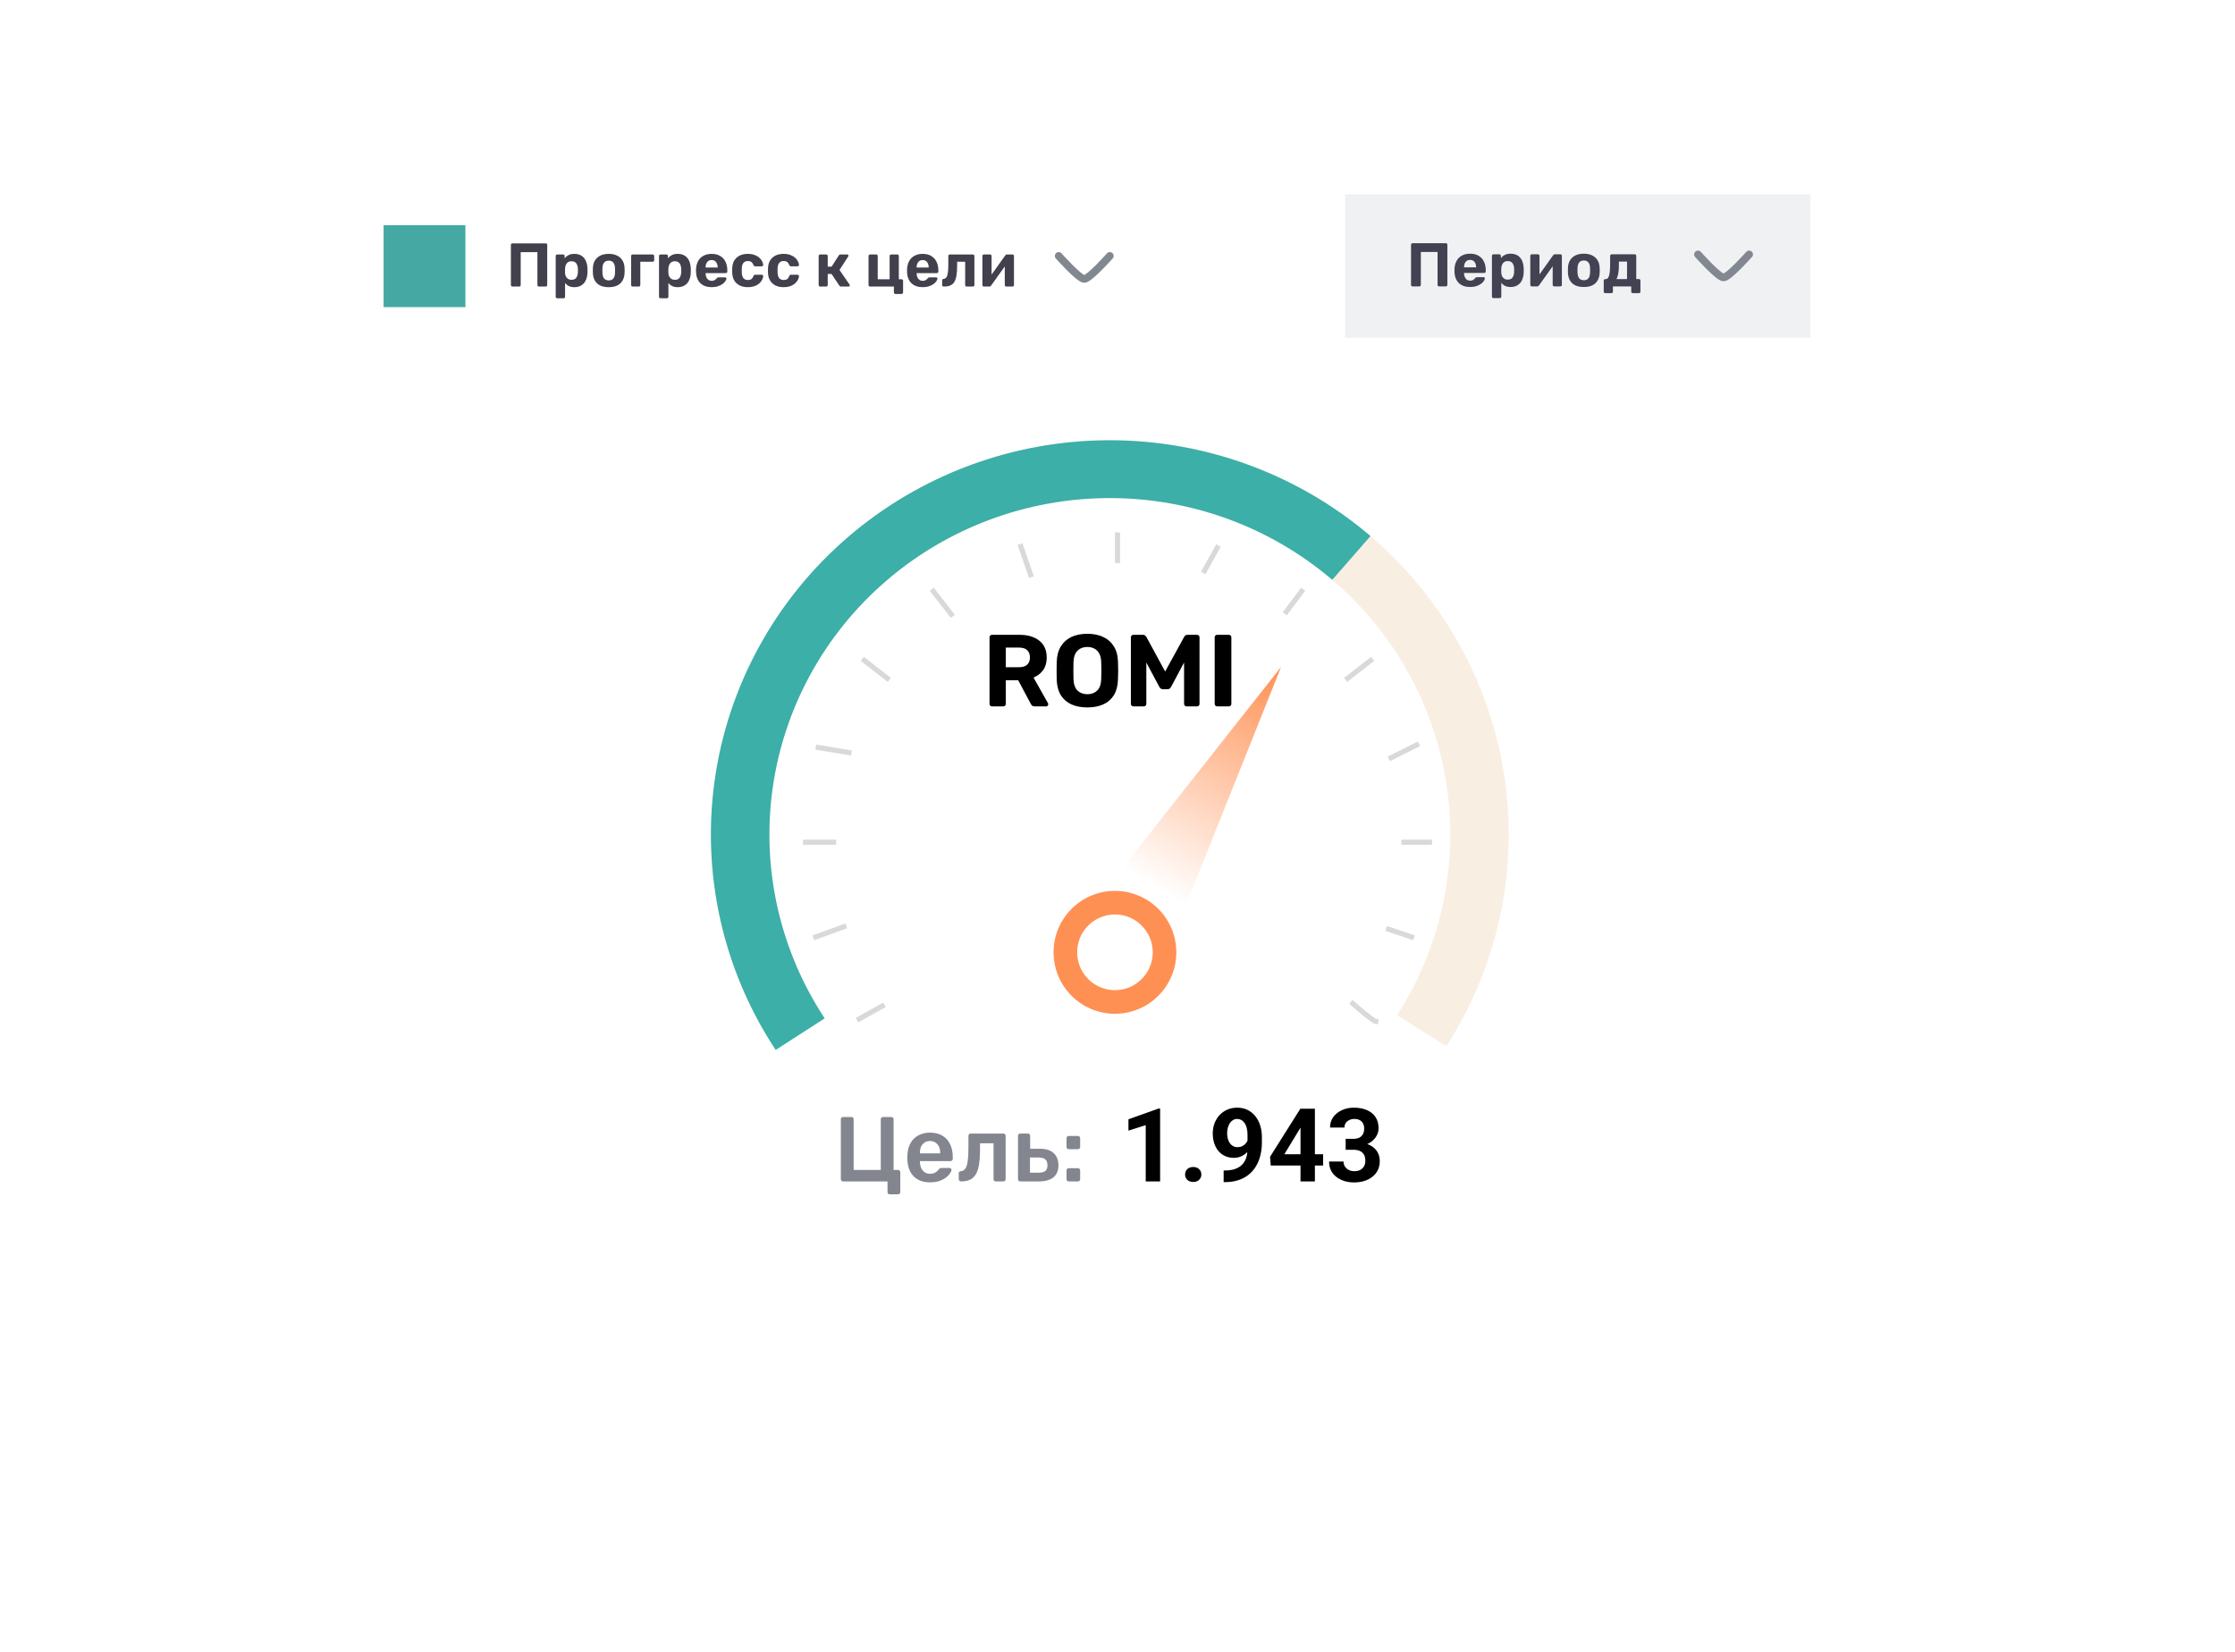 <svg width="437" height="323" viewBox="0 0 437 323" fill="none" xmlns="http://www.w3.org/2000/svg">
<g filter="url(#filter0_d_242_8249)">
<rect x="38" y="19" width="361" height="246.683" fill="white"/>
</g>
<path d="M282.805 204.579C290.319 192.908 294.518 179.454 294.961 165.627C295.404 151.8 292.076 138.11 285.324 125.993C278.573 113.875 268.648 103.776 256.589 96.755C244.53 89.733 230.782 86.048 216.787 86.086C202.791 86.124 189.064 89.883 177.044 96.97C165.025 104.056 155.155 114.208 148.471 126.362C141.787 138.516 138.534 152.224 139.054 166.048C139.574 179.873 143.847 193.304 151.425 204.934L161.04 198.813C154.572 188.888 150.925 177.426 150.482 165.629C150.038 153.831 152.814 142.133 158.518 131.761C164.223 121.389 172.645 112.725 182.902 106.678C193.16 100.63 204.875 97.422 216.818 97.39C228.762 97.358 240.494 100.502 250.785 106.494C261.075 112.486 269.546 121.104 275.307 131.446C281.069 141.787 283.909 153.469 283.531 165.269C283.152 177.069 279.569 188.55 273.157 198.51L282.805 204.579Z" fill="#F8EFE2"/>
<rect x="75" y="44.032" width="16" height="16.02" fill="#45A8A3"/>
<path d="M100.194 56.033C100.106 56.033 100.033 56.005 99.977 55.949C99.921 55.892 99.893 55.82 99.893 55.732V47.892C99.893 47.803 99.921 47.731 99.977 47.675C100.033 47.618 100.106 47.59 100.194 47.59H106.695C106.784 47.59 106.856 47.618 106.912 47.675C106.969 47.731 106.997 47.803 106.997 47.892V55.732C106.997 55.82 106.969 55.892 106.912 55.949C106.856 56.005 106.784 56.033 106.695 56.033H105.381C105.292 56.033 105.22 56.005 105.163 55.949C105.107 55.892 105.079 55.82 105.079 55.732V49.303H101.81V55.732C101.81 55.82 101.782 55.892 101.726 55.949C101.67 56.005 101.597 56.033 101.509 56.033H100.194ZM108.954 58.325C108.866 58.325 108.794 58.297 108.737 58.24C108.681 58.184 108.653 58.112 108.653 58.023V50.063C108.653 49.974 108.681 49.902 108.737 49.846C108.794 49.789 108.866 49.761 108.954 49.761H110.1C110.189 49.761 110.261 49.789 110.317 49.846C110.374 49.902 110.402 49.974 110.402 50.063V50.521C110.595 50.264 110.844 50.055 111.15 49.894C111.455 49.725 111.837 49.641 112.295 49.641C112.714 49.641 113.075 49.709 113.381 49.846C113.695 49.974 113.956 50.163 114.165 50.413C114.382 50.654 114.547 50.947 114.66 51.293C114.78 51.639 114.849 52.029 114.865 52.463C114.873 52.616 114.877 52.761 114.877 52.897C114.877 53.034 114.873 53.183 114.865 53.343C114.857 53.754 114.792 54.132 114.672 54.477C114.559 54.823 114.394 55.12 114.177 55.37C113.96 55.619 113.695 55.812 113.381 55.949C113.075 56.086 112.714 56.154 112.295 56.154C111.885 56.154 111.528 56.081 111.222 55.937C110.924 55.784 110.679 55.579 110.486 55.322V58.023C110.486 58.112 110.458 58.184 110.402 58.24C110.346 58.297 110.277 58.325 110.197 58.325H108.954ZM111.753 54.706C112.058 54.706 112.3 54.642 112.476 54.513C112.653 54.377 112.778 54.2 112.85 53.983C112.931 53.766 112.979 53.528 112.995 53.271C113.011 53.022 113.011 52.773 112.995 52.523C112.979 52.266 112.931 52.029 112.85 51.812C112.778 51.595 112.653 51.422 112.476 51.293C112.3 51.156 112.058 51.088 111.753 51.088C111.455 51.088 111.214 51.156 111.029 51.293C110.844 51.43 110.711 51.603 110.631 51.812C110.551 52.021 110.502 52.246 110.486 52.487C110.478 52.632 110.474 52.781 110.474 52.933C110.474 53.086 110.478 53.239 110.486 53.392C110.494 53.617 110.543 53.83 110.631 54.031C110.727 54.224 110.864 54.385 111.041 54.513C111.226 54.642 111.463 54.706 111.753 54.706ZM119.027 56.154C118.359 56.154 117.8 56.045 117.35 55.828C116.9 55.603 116.554 55.285 116.313 54.875C116.08 54.465 115.951 53.987 115.927 53.44C115.919 53.279 115.915 53.098 115.915 52.897C115.915 52.688 115.919 52.507 115.927 52.354C115.951 51.8 116.088 51.321 116.337 50.919C116.586 50.509 116.936 50.195 117.386 49.978C117.837 49.753 118.383 49.641 119.027 49.641C119.662 49.641 120.205 49.753 120.655 49.978C121.105 50.195 121.455 50.509 121.704 50.919C121.954 51.321 122.09 51.8 122.114 52.354C122.131 52.507 122.139 52.688 122.139 52.897C122.139 53.098 122.131 53.279 122.114 53.44C122.09 53.987 121.958 54.465 121.716 54.875C121.483 55.285 121.141 55.603 120.691 55.828C120.241 56.045 119.686 56.154 119.027 56.154ZM119.027 54.827C119.421 54.827 119.718 54.706 119.919 54.465C120.12 54.216 120.229 53.854 120.245 53.38C120.253 53.259 120.257 53.098 120.257 52.897C120.257 52.696 120.253 52.535 120.245 52.415C120.229 51.948 120.12 51.59 119.919 51.341C119.718 51.092 119.421 50.967 119.027 50.967C118.633 50.967 118.331 51.092 118.122 51.341C117.921 51.59 117.812 51.948 117.796 52.415C117.788 52.535 117.784 52.696 117.784 52.897C117.784 53.098 117.788 53.259 117.796 53.38C117.812 53.854 117.921 54.216 118.122 54.465C118.331 54.706 118.633 54.827 119.027 54.827ZM123.689 56.033C123.609 56.033 123.541 56.005 123.484 55.949C123.428 55.892 123.4 55.82 123.4 55.732V50.063C123.4 49.974 123.428 49.902 123.484 49.846C123.541 49.789 123.609 49.761 123.689 49.761H127.609C127.698 49.761 127.77 49.789 127.827 49.846C127.883 49.902 127.911 49.974 127.911 50.063V50.883C127.911 50.971 127.883 51.044 127.827 51.1C127.77 51.156 127.698 51.184 127.609 51.184H125.197V55.732C125.197 55.82 125.169 55.892 125.113 55.949C125.056 56.005 124.984 56.033 124.896 56.033H123.689ZM129.155 58.325C129.067 58.325 128.994 58.297 128.938 58.24C128.882 58.184 128.854 58.112 128.854 58.023V50.063C128.854 49.974 128.882 49.902 128.938 49.846C128.994 49.789 129.067 49.761 129.155 49.761H130.301C130.389 49.761 130.462 49.789 130.518 49.846C130.574 49.902 130.603 49.974 130.603 50.063V50.521C130.796 50.264 131.045 50.055 131.35 49.894C131.656 49.725 132.038 49.641 132.496 49.641C132.914 49.641 133.276 49.709 133.582 49.846C133.895 49.974 134.157 50.163 134.366 50.413C134.583 50.654 134.748 50.947 134.86 51.293C134.981 51.639 135.049 52.029 135.065 52.463C135.073 52.616 135.077 52.761 135.077 52.897C135.077 53.034 135.073 53.183 135.065 53.343C135.057 53.754 134.993 54.132 134.872 54.477C134.76 54.823 134.595 55.12 134.378 55.37C134.161 55.619 133.895 55.812 133.582 55.949C133.276 56.086 132.914 56.154 132.496 56.154C132.086 56.154 131.728 56.081 131.423 55.937C131.125 55.784 130.88 55.579 130.687 55.322V58.023C130.687 58.112 130.659 58.184 130.603 58.24C130.546 58.297 130.478 58.325 130.398 58.325H129.155ZM131.953 54.706C132.259 54.706 132.5 54.642 132.677 54.513C132.854 54.377 132.979 54.2 133.051 53.983C133.131 53.766 133.18 53.528 133.196 53.271C133.212 53.022 133.212 52.773 133.196 52.523C133.18 52.266 133.131 52.029 133.051 51.812C132.979 51.595 132.854 51.422 132.677 51.293C132.5 51.156 132.259 51.088 131.953 51.088C131.656 51.088 131.415 51.156 131.23 51.293C131.045 51.43 130.912 51.603 130.832 51.812C130.751 52.021 130.703 52.246 130.687 52.487C130.679 52.632 130.675 52.781 130.675 52.933C130.675 53.086 130.679 53.239 130.687 53.392C130.695 53.617 130.743 53.83 130.832 54.031C130.928 54.224 131.065 54.385 131.242 54.513C131.427 54.642 131.664 54.706 131.953 54.706ZM139.155 56.154C138.23 56.154 137.495 55.897 136.948 55.382C136.409 54.867 136.124 54.119 136.091 53.138C136.091 53.074 136.091 52.99 136.091 52.885C136.091 52.773 136.091 52.684 136.091 52.62C136.124 52.001 136.264 51.47 136.514 51.028C136.763 50.577 137.113 50.236 137.563 50.002C138.013 49.761 138.54 49.641 139.143 49.641C139.818 49.641 140.381 49.781 140.832 50.063C141.29 50.336 141.632 50.714 141.857 51.197C142.09 51.671 142.207 52.218 142.207 52.837V53.114C142.207 53.195 142.174 53.263 142.11 53.319C142.054 53.376 141.985 53.404 141.905 53.404H137.961C137.961 53.412 137.961 53.428 137.961 53.452C137.961 53.468 137.961 53.484 137.961 53.5C137.969 53.758 138.017 53.995 138.106 54.212C138.202 54.421 138.335 54.59 138.504 54.718C138.681 54.847 138.89 54.911 139.131 54.911C139.332 54.911 139.497 54.883 139.625 54.827C139.754 54.771 139.859 54.702 139.939 54.622C140.027 54.542 140.092 54.473 140.132 54.417C140.204 54.337 140.261 54.288 140.301 54.272C140.349 54.248 140.421 54.236 140.518 54.236H141.772C141.853 54.236 141.917 54.26 141.965 54.308C142.022 54.349 142.046 54.409 142.038 54.489C142.03 54.618 141.961 54.779 141.833 54.972C141.712 55.157 141.531 55.342 141.29 55.527C141.049 55.703 140.747 55.852 140.385 55.973C140.032 56.093 139.621 56.154 139.155 56.154ZM137.961 52.306H140.325V52.282C140.325 51.993 140.277 51.743 140.18 51.534C140.092 51.317 139.959 51.148 139.782 51.028C139.605 50.907 139.392 50.847 139.143 50.847C138.894 50.847 138.681 50.907 138.504 51.028C138.327 51.148 138.19 51.317 138.094 51.534C138.005 51.743 137.961 51.993 137.961 52.282V52.306ZM146.198 56.154C145.612 56.154 145.093 56.045 144.643 55.828C144.2 55.611 143.851 55.297 143.593 54.887C143.336 54.469 143.195 53.971 143.171 53.392C143.163 53.263 143.159 53.102 143.159 52.909C143.159 52.708 143.163 52.543 143.171 52.415C143.195 51.828 143.332 51.329 143.581 50.919C143.838 50.501 144.192 50.183 144.643 49.966C145.093 49.749 145.612 49.641 146.198 49.641C146.737 49.641 147.196 49.717 147.574 49.87C147.951 50.014 148.261 50.199 148.502 50.425C148.743 50.65 148.92 50.887 149.033 51.136C149.154 51.377 149.218 51.59 149.226 51.776C149.234 51.856 149.206 51.928 149.142 51.993C149.085 52.049 149.017 52.077 148.936 52.077H147.646C147.565 52.077 147.501 52.057 147.453 52.017C147.413 51.968 147.372 51.904 147.332 51.824C147.22 51.542 147.075 51.341 146.898 51.221C146.721 51.1 146.5 51.04 146.235 51.04C145.873 51.04 145.587 51.156 145.378 51.389C145.169 51.623 145.057 51.984 145.041 52.475C145.033 52.789 145.033 53.074 145.041 53.331C145.065 53.83 145.177 54.192 145.378 54.417C145.587 54.642 145.873 54.755 146.235 54.755C146.516 54.755 146.741 54.694 146.91 54.574C147.079 54.453 147.22 54.252 147.332 53.971C147.364 53.89 147.405 53.83 147.453 53.79C147.501 53.742 147.565 53.717 147.646 53.717H148.936C149.017 53.717 149.085 53.75 149.142 53.814C149.206 53.87 149.234 53.938 149.226 54.019C149.218 54.156 149.178 54.316 149.105 54.501C149.041 54.686 148.932 54.875 148.78 55.068C148.635 55.261 148.446 55.442 148.213 55.611C147.98 55.772 147.694 55.904 147.356 56.009C147.027 56.106 146.641 56.154 146.198 56.154ZM153.195 56.154C152.608 56.154 152.089 56.045 151.639 55.828C151.197 55.611 150.847 55.297 150.59 54.887C150.333 54.469 150.192 53.971 150.168 53.392C150.16 53.263 150.156 53.102 150.156 52.909C150.156 52.708 150.16 52.543 150.168 52.415C150.192 51.828 150.329 51.329 150.578 50.919C150.835 50.501 151.189 50.183 151.639 49.966C152.089 49.749 152.608 49.641 153.195 49.641C153.734 49.641 154.192 49.717 154.57 49.87C154.948 50.014 155.258 50.199 155.499 50.425C155.74 50.65 155.917 50.887 156.03 51.136C156.15 51.377 156.215 51.59 156.223 51.776C156.231 51.856 156.202 51.928 156.138 51.993C156.082 52.049 156.014 52.077 155.933 52.077H154.643C154.562 52.077 154.498 52.057 154.45 52.017C154.409 51.968 154.369 51.904 154.329 51.824C154.216 51.542 154.072 51.341 153.895 51.221C153.718 51.1 153.497 51.04 153.231 51.04C152.869 51.04 152.584 51.156 152.375 51.389C152.166 51.623 152.053 51.984 152.037 52.475C152.029 52.789 152.029 53.074 152.037 53.331C152.061 53.83 152.174 54.192 152.375 54.417C152.584 54.642 152.869 54.755 153.231 54.755C153.513 54.755 153.738 54.694 153.907 54.574C154.076 54.453 154.216 54.252 154.329 53.971C154.361 53.89 154.401 53.83 154.45 53.79C154.498 53.742 154.562 53.717 154.643 53.717H155.933C156.014 53.717 156.082 53.75 156.138 53.814C156.202 53.87 156.231 53.938 156.223 54.019C156.215 54.156 156.174 54.316 156.102 54.501C156.038 54.686 155.929 54.875 155.776 55.068C155.632 55.261 155.443 55.442 155.209 55.611C154.976 55.772 154.691 55.904 154.353 56.009C154.023 56.106 153.637 56.154 153.195 56.154ZM160.357 56.033C160.277 56.033 160.208 56.005 160.152 55.949C160.096 55.892 160.068 55.82 160.068 55.732V50.063C160.068 49.974 160.096 49.902 160.152 49.846C160.208 49.789 160.277 49.761 160.357 49.761H161.539C161.628 49.761 161.7 49.789 161.756 49.846C161.812 49.902 161.841 49.974 161.841 50.063V52.137H162.6L164 49.954C164.024 49.906 164.06 49.862 164.108 49.822C164.164 49.781 164.237 49.761 164.325 49.761H165.64C165.712 49.761 165.773 49.785 165.821 49.834C165.877 49.874 165.905 49.926 165.905 49.99C165.905 50.014 165.897 50.043 165.881 50.075C165.873 50.107 165.861 50.135 165.845 50.159L164.144 52.789L166.11 55.647C166.143 55.696 166.159 55.748 166.159 55.804C166.159 55.868 166.135 55.925 166.086 55.973C166.038 56.013 165.978 56.033 165.905 56.033H164.446C164.365 56.033 164.297 56.017 164.241 55.985C164.193 55.945 164.148 55.897 164.108 55.84L162.588 53.573H161.841V55.732C161.841 55.82 161.812 55.892 161.756 55.949C161.7 56.005 161.628 56.033 161.539 56.033H160.357ZM175.067 57.481C174.987 57.481 174.918 57.452 174.862 57.396C174.806 57.34 174.778 57.267 174.778 57.179V56.033H170.11C170.03 56.033 169.961 56.005 169.905 55.949C169.849 55.892 169.82 55.82 169.82 55.732V50.063C169.82 49.974 169.849 49.902 169.905 49.846C169.961 49.789 170.03 49.761 170.11 49.761H171.316C171.405 49.761 171.477 49.789 171.533 49.846C171.589 49.902 171.618 49.974 171.618 50.063V54.61H173.946V50.063C173.946 49.974 173.974 49.902 174.03 49.846C174.086 49.789 174.159 49.761 174.247 49.761H175.453C175.534 49.761 175.602 49.789 175.658 49.846C175.715 49.902 175.743 49.974 175.743 50.063V54.61H176.273C176.362 54.61 176.434 54.638 176.49 54.694C176.547 54.751 176.575 54.823 176.575 54.911V57.179C176.575 57.267 176.547 57.34 176.49 57.396C176.434 57.452 176.362 57.481 176.273 57.481H175.067ZM180.416 56.154C179.492 56.154 178.756 55.897 178.209 55.382C177.67 54.867 177.385 54.119 177.353 53.138C177.353 53.074 177.353 52.99 177.353 52.885C177.353 52.773 177.353 52.684 177.353 52.62C177.385 52.001 177.526 51.47 177.775 51.028C178.024 50.577 178.374 50.236 178.824 50.002C179.275 49.761 179.801 49.641 180.404 49.641C181.08 49.641 181.643 49.781 182.093 50.063C182.551 50.336 182.893 50.714 183.118 51.197C183.351 51.671 183.468 52.218 183.468 52.837V53.114C183.468 53.195 183.436 53.263 183.371 53.319C183.315 53.376 183.247 53.404 183.166 53.404H179.222C179.222 53.412 179.222 53.428 179.222 53.452C179.222 53.468 179.222 53.484 179.222 53.5C179.23 53.758 179.279 53.995 179.367 54.212C179.463 54.421 179.596 54.59 179.765 54.718C179.942 54.847 180.151 54.911 180.392 54.911C180.593 54.911 180.758 54.883 180.887 54.827C181.015 54.771 181.12 54.702 181.2 54.622C181.289 54.542 181.353 54.473 181.393 54.417C181.466 54.337 181.522 54.288 181.562 54.272C181.61 54.248 181.683 54.236 181.779 54.236H183.034C183.114 54.236 183.178 54.26 183.227 54.308C183.283 54.349 183.307 54.409 183.299 54.489C183.291 54.618 183.223 54.779 183.094 54.972C182.973 55.157 182.792 55.342 182.551 55.527C182.31 55.703 182.008 55.852 181.647 55.973C181.293 56.093 180.883 56.154 180.416 56.154ZM179.222 52.306H181.586V52.282C181.586 51.993 181.538 51.743 181.442 51.534C181.353 51.317 181.22 51.148 181.044 51.028C180.867 50.907 180.654 50.847 180.404 50.847C180.155 50.847 179.942 50.907 179.765 51.028C179.588 51.148 179.451 51.317 179.355 51.534C179.266 51.743 179.222 51.993 179.222 52.282V52.306ZM184.517 56.033C184.436 56.033 184.364 56.005 184.3 55.949C184.243 55.884 184.215 55.812 184.215 55.732V54.827C184.215 54.65 184.312 54.554 184.505 54.538C184.738 54.513 184.919 54.405 185.047 54.212C185.184 54.011 185.281 53.705 185.337 53.295C185.393 52.885 185.421 52.358 185.421 51.715V50.063C185.421 49.974 185.45 49.902 185.506 49.846C185.562 49.789 185.634 49.761 185.723 49.761H190.222C190.31 49.761 190.383 49.789 190.439 49.846C190.495 49.902 190.523 49.974 190.523 50.063V55.732C190.523 55.82 190.495 55.892 190.439 55.949C190.383 56.005 190.31 56.033 190.222 56.033H189.016C188.935 56.033 188.863 56.005 188.799 55.949C188.742 55.892 188.714 55.82 188.714 55.732V51.184H187.146V51.92C187.146 52.684 187.102 53.331 187.014 53.862C186.933 54.393 186.792 54.819 186.591 55.141C186.39 55.454 186.121 55.683 185.783 55.828C185.446 55.965 185.023 56.033 184.517 56.033ZM192.36 56.033C192.288 56.033 192.223 56.005 192.167 55.949C192.111 55.892 192.082 55.824 192.082 55.744V50.063C192.082 49.974 192.111 49.902 192.167 49.846C192.223 49.789 192.292 49.761 192.372 49.761H193.578C193.667 49.761 193.739 49.789 193.795 49.846C193.852 49.902 193.88 49.974 193.88 50.063V54.646L193.397 54.369L196.545 49.954C196.585 49.898 196.63 49.854 196.678 49.822C196.734 49.781 196.803 49.761 196.883 49.761H197.969C198.049 49.761 198.117 49.789 198.174 49.846C198.23 49.902 198.258 49.966 198.258 50.039V55.732C198.258 55.82 198.23 55.892 198.174 55.949C198.117 56.005 198.045 56.033 197.956 56.033H196.75C196.67 56.033 196.602 56.005 196.545 55.949C196.489 55.892 196.461 55.82 196.461 55.732V51.329L196.955 51.414L193.783 55.84C193.751 55.897 193.707 55.945 193.65 55.985C193.594 56.017 193.53 56.033 193.457 56.033H192.36Z" fill="#42404C"/>
<rect width="91" height="28.036" transform="translate(263 38)" fill="#EFF1F3"/>
<path d="M276.194 56C276.106 56 276.033 55.972 275.977 55.916C275.921 55.859 275.893 55.787 275.893 55.699V47.858C275.893 47.77 275.921 47.698 275.977 47.641C276.033 47.585 276.106 47.557 276.194 47.557H282.695C282.784 47.557 282.856 47.585 282.912 47.641C282.969 47.698 282.997 47.77 282.997 47.858V55.699C282.997 55.787 282.969 55.859 282.912 55.916C282.856 55.972 282.784 56 282.695 56H281.381C281.292 56 281.22 55.972 281.163 55.916C281.107 55.859 281.079 55.787 281.079 55.699V49.27H277.81V55.699C277.81 55.787 277.782 55.859 277.726 55.916C277.67 55.972 277.597 56 277.509 56H276.194ZM287.451 56.121C286.526 56.121 285.791 55.863 285.244 55.349C284.705 54.834 284.42 54.086 284.388 53.105C284.388 53.041 284.388 52.956 284.388 52.852C284.388 52.739 284.388 52.651 284.388 52.587C284.42 51.967 284.56 51.437 284.81 50.995C285.059 50.544 285.409 50.202 285.859 49.969C286.309 49.728 286.836 49.607 287.439 49.607C288.115 49.607 288.677 49.748 289.128 50.029C289.586 50.303 289.928 50.681 290.153 51.163C290.386 51.638 290.503 52.184 290.503 52.804V53.081C290.503 53.161 290.471 53.23 290.406 53.286C290.35 53.342 290.282 53.371 290.201 53.371H286.257C286.257 53.379 286.257 53.395 286.257 53.419C286.257 53.435 286.257 53.451 286.257 53.467C286.265 53.724 286.313 53.962 286.402 54.179C286.498 54.388 286.631 54.557 286.8 54.685C286.977 54.814 287.186 54.878 287.427 54.878C287.628 54.878 287.793 54.85 287.922 54.794C288.05 54.738 288.155 54.669 288.235 54.589C288.324 54.508 288.388 54.44 288.428 54.384C288.501 54.303 288.557 54.255 288.597 54.239C288.645 54.215 288.718 54.203 288.814 54.203H290.069C290.149 54.203 290.213 54.227 290.262 54.275C290.318 54.315 290.342 54.376 290.334 54.456C290.326 54.585 290.258 54.746 290.129 54.939C290.008 55.123 289.827 55.309 289.586 55.493C289.345 55.67 289.043 55.819 288.681 55.94C288.328 56.06 287.918 56.121 287.451 56.121ZM286.257 52.273H288.621V52.249C288.621 51.959 288.573 51.71 288.476 51.501C288.388 51.284 288.255 51.115 288.078 50.995C287.901 50.874 287.688 50.813 287.439 50.813C287.19 50.813 286.977 50.874 286.8 50.995C286.623 51.115 286.486 51.284 286.39 51.501C286.301 51.71 286.257 51.959 286.257 52.249V52.273ZM292.01 58.292C291.922 58.292 291.849 58.264 291.793 58.207C291.737 58.151 291.708 58.079 291.708 57.99V50.029C291.708 49.941 291.737 49.869 291.793 49.812C291.849 49.756 291.922 49.728 292.01 49.728H293.156C293.244 49.728 293.317 49.756 293.373 49.812C293.429 49.869 293.457 49.941 293.457 50.029V50.488C293.65 50.231 293.9 50.022 294.205 49.861C294.511 49.692 294.893 49.607 295.351 49.607C295.769 49.607 296.131 49.676 296.437 49.812C296.75 49.941 297.011 50.13 297.221 50.379C297.438 50.621 297.603 50.914 297.715 51.26C297.836 51.606 297.904 51.996 297.92 52.43C297.928 52.583 297.932 52.727 297.932 52.864C297.932 53.001 297.928 53.15 297.92 53.31C297.912 53.72 297.848 54.098 297.727 54.444C297.615 54.79 297.45 55.087 297.233 55.337C297.016 55.586 296.75 55.779 296.437 55.916C296.131 56.052 295.769 56.121 295.351 56.121C294.941 56.121 294.583 56.048 294.278 55.904C293.98 55.751 293.735 55.546 293.542 55.288V57.99C293.542 58.079 293.514 58.151 293.457 58.207C293.401 58.264 293.333 58.292 293.252 58.292H292.01ZM294.808 54.673C295.114 54.673 295.355 54.609 295.532 54.48C295.709 54.343 295.833 54.167 295.906 53.95C295.986 53.732 296.035 53.495 296.051 53.238C296.067 52.989 296.067 52.739 296.051 52.49C296.035 52.233 295.986 51.996 295.906 51.779C295.833 51.561 295.709 51.389 295.532 51.26C295.355 51.123 295.114 51.055 294.808 51.055C294.511 51.055 294.27 51.123 294.085 51.26C293.9 51.397 293.767 51.569 293.687 51.779C293.606 51.987 293.558 52.213 293.542 52.454C293.534 52.599 293.53 52.747 293.53 52.9C293.53 53.053 293.534 53.206 293.542 53.358C293.55 53.584 293.598 53.797 293.687 53.998C293.783 54.191 293.92 54.352 294.097 54.48C294.282 54.609 294.519 54.673 294.808 54.673ZM299.489 56C299.417 56 299.352 55.972 299.296 55.916C299.24 55.859 299.212 55.791 299.212 55.711V50.029C299.212 49.941 299.24 49.869 299.296 49.812C299.352 49.756 299.421 49.728 299.501 49.728H300.707C300.796 49.728 300.868 49.756 300.924 49.812C300.981 49.869 301.009 49.941 301.009 50.029V54.613L300.526 54.336L303.674 49.921C303.715 49.865 303.759 49.821 303.807 49.788C303.863 49.748 303.932 49.728 304.012 49.728H305.098C305.178 49.728 305.246 49.756 305.303 49.812C305.359 49.869 305.387 49.933 305.387 50.005V55.699C305.387 55.787 305.359 55.859 305.303 55.916C305.246 55.972 305.174 56 305.086 56H303.879C303.799 56 303.731 55.972 303.674 55.916C303.618 55.859 303.59 55.787 303.59 55.699V51.296L304.084 51.38L300.912 55.807C300.88 55.863 300.836 55.911 300.78 55.952C300.723 55.984 300.659 56 300.587 56H299.489ZM309.68 56.121C309.012 56.121 308.453 56.012 308.003 55.795C307.553 55.57 307.207 55.252 306.966 54.842C306.733 54.432 306.604 53.954 306.58 53.407C306.572 53.246 306.568 53.065 306.568 52.864C306.568 52.655 306.572 52.474 306.58 52.321C306.604 51.766 306.741 51.288 306.99 50.886C307.239 50.476 307.589 50.162 308.039 49.945C308.489 49.72 309.036 49.607 309.68 49.607C310.315 49.607 310.858 49.72 311.308 49.945C311.758 50.162 312.108 50.476 312.357 50.886C312.606 51.288 312.743 51.766 312.767 52.321C312.783 52.474 312.791 52.655 312.791 52.864C312.791 53.065 312.783 53.246 312.767 53.407C312.743 53.954 312.611 54.432 312.369 54.842C312.136 55.252 311.794 55.57 311.344 55.795C310.894 56.012 310.339 56.121 309.68 56.121ZM309.68 54.794C310.074 54.794 310.371 54.673 310.572 54.432C310.773 54.183 310.882 53.821 310.898 53.346C310.906 53.226 310.91 53.065 310.91 52.864C310.91 52.663 310.906 52.502 310.898 52.382C310.882 51.915 310.773 51.557 310.572 51.308C310.371 51.059 310.074 50.934 309.68 50.934C309.286 50.934 308.984 51.059 308.775 51.308C308.574 51.557 308.465 51.915 308.449 52.382C308.441 52.502 308.437 52.663 308.437 52.864C308.437 53.065 308.441 53.226 308.449 53.346C308.465 53.821 308.574 54.183 308.775 54.432C308.984 54.673 309.286 54.794 309.68 54.794ZM313.86 57.327C313.78 57.327 313.711 57.299 313.655 57.242C313.599 57.186 313.57 57.114 313.57 57.025V54.878C313.57 54.79 313.599 54.718 313.655 54.661C313.711 54.605 313.78 54.577 313.86 54.577H313.968C314.178 54.577 314.342 54.468 314.463 54.251C314.592 54.034 314.684 53.712 314.74 53.286C314.797 52.86 314.825 52.325 314.825 51.682V50.029C314.825 49.941 314.853 49.869 314.909 49.812C314.966 49.756 315.034 49.728 315.114 49.728H319.625C319.714 49.728 319.786 49.756 319.842 49.812C319.899 49.869 319.927 49.941 319.927 50.029V54.565H320.458C320.538 54.565 320.606 54.593 320.663 54.649C320.719 54.705 320.747 54.778 320.747 54.866V57.025C320.747 57.114 320.719 57.186 320.663 57.242C320.606 57.299 320.538 57.327 320.458 57.327H319.251C319.163 57.327 319.091 57.299 319.034 57.242C318.978 57.186 318.95 57.114 318.95 57.025V56H315.368V57.025C315.368 57.114 315.339 57.186 315.283 57.242C315.227 57.299 315.155 57.327 315.066 57.327H313.86ZM316.043 54.577L318.13 54.565V51.151H316.538V51.887C316.538 52.546 316.493 53.097 316.405 53.539C316.324 53.982 316.204 54.328 316.043 54.577Z" fill="#424252"/>
<path d="M332 49.75C332 49.75 336 54.25 337 54.25C338 54.25 342 49.75 342 49.75" stroke="#82888F" stroke-width="1.5" stroke-linecap="round"/>
<path d="M207 50.04C207 50.04 211 54.546 212 54.546C213 54.546 217 50.04 217 50.04" stroke="#82888F" stroke-width="1.5" stroke-linecap="round"/>
<path d="M267.965 104.82C253.737 92.681 235.552 86.028 216.756 86.086C197.96 86.144 179.818 92.909 165.666 105.137C151.515 117.364 142.306 134.231 139.734 152.635C137.162 171.039 141.4 189.742 151.668 205.303L161.246 199.128C152.484 185.848 148.867 169.887 151.062 154.182C153.257 138.476 161.116 124.082 173.192 113.647C185.269 103.213 200.752 97.44 216.792 97.39C232.832 97.34 248.351 103.018 260.493 113.377L267.965 104.82Z" fill="#3BAFA8"/>
<path d="M230 186.215C230 192.851 224.627 198.23 218 198.23C211.373 198.23 206 192.851 206 186.215C206 179.579 211.373 174.199 218 174.199C224.627 174.199 230 179.579 230 186.215ZM210.61 186.215C210.61 190.301 213.919 193.614 218 193.614C222.081 193.614 225.39 190.301 225.39 186.215C225.39 182.128 222.081 178.815 218 178.815C213.919 178.815 210.61 182.128 210.61 186.215Z" fill="#FF9053"/>
<path d="M199.594 106.864L201.509 112.379" stroke="#D9D9D9" stroke-linecap="square"/>
<path d="M218.5 104.61V109.616" stroke="#D9D9D9" stroke-linecap="square"/>
<path d="M238 107.113L235.5 111.619" stroke="#D9D9D9" stroke-linecap="square"/>
<path d="M254.5 115.624L251.5 119.629" stroke="#D9D9D9" stroke-linecap="square"/>
<path d="M268 129.141L263.5 132.646" stroke="#D9D9D9" stroke-linecap="square"/>
<path d="M277 145.663L272 148.166" stroke="#D9D9D9" stroke-linecap="square"/>
<path d="M279.5 164.687H274.5" stroke="#D9D9D9" stroke-linecap="square"/>
<path d="M276 183.21L271.5 181.708" stroke="#D9D9D9" stroke-linecap="square"/>
<path d="M269 199.732C268.6 199.732 265.833 197.395 264.5 196.227" stroke="#D9D9D9" stroke-linecap="square"/>
<path d="M168 199.231L172.5 196.728" stroke="#D9D9D9" stroke-linecap="square"/>
<path d="M159.5 183.211L165 181.208" stroke="#D9D9D9" stroke-linecap="square"/>
<path d="M157.5 164.687H163" stroke="#D9D9D9" stroke-linecap="square"/>
<path d="M160 146.163L166 147.164" stroke="#D9D9D9" stroke-linecap="square"/>
<path d="M169 129.141L173.5 132.646" stroke="#D9D9D9" stroke-linecap="square"/>
<path d="M182.5 115.624L186 120.13" stroke="#D9D9D9" stroke-linecap="square"/>
<path d="M250.49 130.399L231.85 177.032L219.408 169.825L250.49 130.399Z" fill="url(#paint0_linear_242_8249)"/>
<path d="M173.962 233.535C173.83 233.535 173.722 233.493 173.638 233.409C173.566 233.325 173.53 233.223 173.53 233.103V231.015H164.836C164.716 231.015 164.614 230.973 164.53 230.889C164.446 230.805 164.404 230.697 164.404 230.565V218.847C164.404 218.715 164.446 218.613 164.53 218.541C164.614 218.457 164.716 218.415 164.836 218.415H166.474C166.606 218.415 166.708 218.457 166.78 218.541C166.864 218.625 166.906 218.727 166.906 218.847V228.765H172.216V218.847C172.216 218.727 172.258 218.625 172.342 218.541C172.426 218.457 172.528 218.415 172.648 218.415H174.268C174.4 218.415 174.508 218.457 174.592 218.541C174.676 218.625 174.718 218.727 174.718 218.847V228.765H175.582C175.714 228.765 175.822 228.807 175.906 228.891C175.99 228.975 176.032 229.077 176.032 229.197V233.103C176.032 233.223 175.99 233.325 175.906 233.409C175.822 233.493 175.714 233.535 175.582 233.535H173.962ZM181.843 231.195C180.511 231.195 179.455 230.811 178.675 230.043C177.895 229.275 177.475 228.183 177.415 226.767C177.403 226.647 177.397 226.497 177.397 226.317C177.397 226.125 177.403 225.975 177.415 225.867C177.463 224.967 177.667 224.187 178.027 223.527C178.399 222.867 178.909 222.363 179.557 222.015C180.205 221.655 180.967 221.475 181.843 221.475C182.815 221.475 183.631 221.679 184.291 222.087C184.951 222.483 185.449 223.041 185.785 223.761C186.121 224.469 186.289 225.291 186.289 226.227V226.605C186.289 226.725 186.247 226.827 186.163 226.911C186.079 226.995 185.971 227.037 185.839 227.037H179.863C179.863 227.037 179.863 227.055 179.863 227.091C179.863 227.127 179.863 227.157 179.863 227.181C179.875 227.601 179.953 227.991 180.097 228.351C180.253 228.699 180.475 228.981 180.763 229.197C181.063 229.413 181.417 229.521 181.825 229.521C182.161 229.521 182.443 229.473 182.671 229.377C182.899 229.269 183.085 229.149 183.229 229.017C183.373 228.885 183.475 228.777 183.535 228.693C183.643 228.549 183.727 228.465 183.787 228.441C183.859 228.405 183.961 228.387 184.093 228.387H185.641C185.761 228.387 185.857 228.423 185.929 228.495C186.013 228.567 186.049 228.657 186.037 228.765C186.025 228.957 185.923 229.191 185.731 229.467C185.551 229.743 185.287 230.013 184.939 230.277C184.591 230.541 184.153 230.763 183.625 230.943C183.109 231.111 182.515 231.195 181.843 231.195ZM179.863 225.525H183.841V225.471C183.841 225.003 183.763 224.595 183.607 224.247C183.451 223.899 183.223 223.623 182.923 223.419C182.623 223.215 182.263 223.113 181.843 223.113C181.423 223.113 181.063 223.215 180.763 223.419C180.463 223.623 180.235 223.899 180.079 224.247C179.935 224.595 179.863 225.003 179.863 225.471V225.525ZM187.912 231.015C187.78 231.015 187.672 230.973 187.588 230.889C187.504 230.805 187.462 230.697 187.462 230.565V229.449C187.462 229.185 187.6 229.041 187.876 229.017C188.236 228.993 188.524 228.825 188.74 228.513C188.956 228.201 189.112 227.721 189.208 227.073C189.304 226.413 189.352 225.561 189.352 224.517V222.087C189.352 221.967 189.394 221.865 189.478 221.781C189.562 221.697 189.67 221.655 189.802 221.655H196.192C196.312 221.655 196.414 221.697 196.498 221.781C196.582 221.865 196.624 221.967 196.624 222.087V230.583C196.624 230.703 196.582 230.805 196.498 230.889C196.414 230.973 196.312 231.015 196.192 231.015H194.698C194.566 231.015 194.458 230.973 194.374 230.889C194.302 230.805 194.266 230.703 194.266 230.583V223.563H191.62V224.769C191.62 225.921 191.554 226.899 191.422 227.703C191.302 228.495 191.092 229.137 190.792 229.629C190.504 230.109 190.12 230.463 189.64 230.691C189.172 230.907 188.596 231.015 187.912 231.015ZM199.477 231.015C199.357 231.015 199.255 230.973 199.171 230.889C199.087 230.805 199.045 230.703 199.045 230.583V222.087C199.045 221.967 199.087 221.865 199.171 221.781C199.255 221.697 199.357 221.655 199.477 221.655H200.989C201.109 221.655 201.211 221.697 201.295 221.781C201.379 221.865 201.421 221.967 201.421 222.087V224.625H203.275C204.499 224.625 205.417 224.913 206.029 225.489C206.641 226.065 206.947 226.857 206.947 227.865C206.947 228.909 206.617 229.695 205.957 230.223C205.297 230.751 204.355 231.015 203.131 231.015H199.477ZM201.385 229.305H203.077C203.665 229.305 204.097 229.197 204.373 228.981C204.661 228.765 204.805 228.393 204.805 227.865C204.805 227.349 204.667 226.965 204.391 226.713C204.127 226.461 203.689 226.335 203.077 226.335H201.385V229.305ZM208.968 224.715C208.848 224.715 208.746 224.673 208.662 224.589C208.578 224.505 208.536 224.403 208.536 224.283V222.573C208.536 222.441 208.578 222.333 208.662 222.249C208.746 222.165 208.848 222.123 208.968 222.123H210.75C210.882 222.123 210.99 222.165 211.074 222.249C211.158 222.333 211.2 222.441 211.2 222.573V224.283C211.2 224.403 211.158 224.505 211.074 224.589C210.99 224.673 210.882 224.715 210.75 224.715H208.968ZM208.968 231.015C208.848 231.015 208.746 230.973 208.662 230.889C208.578 230.805 208.536 230.703 208.536 230.583V228.873C208.536 228.741 208.578 228.633 208.662 228.549C208.746 228.465 208.848 228.423 208.968 228.423H210.75C210.882 228.423 210.99 228.465 211.074 228.549C211.158 228.633 211.2 228.741 211.2 228.873V230.583C211.2 230.703 211.158 230.805 211.074 230.889C210.99 230.973 210.882 231.015 210.75 231.015H208.968Z" fill="#83868E"/>
<path d="M226.832 216.767V231.015H224.02V220.009L220.641 221.083V218.866L226.529 216.767H226.832ZM231.715 229.657C231.715 229.241 231.858 228.892 232.145 228.612C232.438 228.332 232.825 228.192 233.307 228.192C233.788 228.192 234.173 228.332 234.459 228.612C234.752 228.892 234.898 229.241 234.898 229.657C234.898 230.074 234.752 230.422 234.459 230.702C234.173 230.982 233.788 231.122 233.307 231.122C232.825 231.122 232.438 230.982 232.145 230.702C231.858 230.422 231.715 230.074 231.715 229.657ZM239.254 228.876H239.439C240.221 228.876 240.891 228.782 241.451 228.593C242.018 228.397 242.483 228.118 242.848 227.753C243.212 227.388 243.482 226.942 243.658 226.415C243.834 225.881 243.922 225.276 243.922 224.599V221.903C243.922 221.389 243.87 220.937 243.766 220.546C243.668 220.155 243.525 219.833 243.336 219.579C243.154 219.319 242.939 219.123 242.691 218.993C242.451 218.863 242.184 218.798 241.891 218.798C241.578 218.798 241.301 218.876 241.061 219.032C240.82 219.182 240.615 219.387 240.445 219.647C240.283 219.908 240.156 220.207 240.064 220.546C239.98 220.878 239.938 221.226 239.938 221.591C239.938 221.955 239.98 222.304 240.064 222.636C240.149 222.961 240.276 223.251 240.445 223.505C240.615 223.752 240.826 223.951 241.08 224.101C241.334 224.244 241.633 224.315 241.979 224.315C242.311 224.315 242.607 224.254 242.867 224.13C243.134 224 243.359 223.83 243.541 223.622C243.73 223.414 243.873 223.183 243.971 222.929C244.075 222.675 244.127 222.418 244.127 222.157L245.055 222.665C245.055 223.121 244.957 223.57 244.762 224.013C244.566 224.455 244.293 224.859 243.941 225.224C243.596 225.582 243.196 225.868 242.74 226.083C242.285 226.298 241.796 226.405 241.275 226.405C240.611 226.405 240.022 226.285 239.508 226.044C238.993 225.797 238.557 225.458 238.199 225.028C237.848 224.592 237.581 224.084 237.398 223.505C237.216 222.925 237.125 222.297 237.125 221.62C237.125 220.93 237.236 220.282 237.457 219.677C237.685 219.071 238.007 218.537 238.424 218.075C238.847 217.613 239.352 217.252 239.938 216.991C240.53 216.724 241.188 216.591 241.91 216.591C242.633 216.591 243.29 216.731 243.883 217.011C244.475 217.291 244.983 217.688 245.406 218.202C245.829 218.71 246.155 219.319 246.383 220.028C246.617 220.738 246.734 221.526 246.734 222.392V223.368C246.734 224.293 246.633 225.152 246.432 225.946C246.236 226.741 245.94 227.46 245.543 228.104C245.152 228.743 244.664 229.289 244.078 229.745C243.499 230.201 242.825 230.549 242.057 230.79C241.288 231.031 240.429 231.151 239.479 231.151H239.254V228.876ZM258.707 225.702V227.909H248.463L248.326 226.2L254.254 216.796H256.49L254.068 220.849L251.119 225.702H258.707ZM257.096 216.796V231.015H254.283V216.796H257.096ZM263.111 222.685H264.615C265.097 222.685 265.494 222.603 265.807 222.44C266.119 222.271 266.35 222.037 266.5 221.737C266.656 221.431 266.734 221.076 266.734 220.673C266.734 220.308 266.663 219.986 266.52 219.706C266.383 219.42 266.171 219.198 265.885 219.042C265.598 218.879 265.237 218.798 264.801 218.798C264.456 218.798 264.137 218.866 263.844 219.003C263.551 219.14 263.316 219.332 263.141 219.579C262.965 219.826 262.877 220.126 262.877 220.478H260.055C260.055 219.696 260.263 219.016 260.68 218.437C261.103 217.857 261.669 217.405 262.379 217.079C263.089 216.754 263.87 216.591 264.723 216.591C265.686 216.591 266.529 216.747 267.252 217.06C267.975 217.366 268.538 217.818 268.941 218.417C269.345 219.016 269.547 219.758 269.547 220.644C269.547 221.093 269.443 221.529 269.234 221.952C269.026 222.369 268.727 222.746 268.336 223.085C267.952 223.417 267.483 223.684 266.93 223.886C266.376 224.081 265.755 224.179 265.064 224.179H263.111V222.685ZM263.111 224.823V223.368H265.064C265.839 223.368 266.52 223.456 267.105 223.632C267.691 223.808 268.183 224.062 268.58 224.394C268.977 224.719 269.277 225.106 269.479 225.556C269.68 225.998 269.781 226.49 269.781 227.03C269.781 227.694 269.654 228.287 269.4 228.808C269.146 229.322 268.788 229.758 268.326 230.116C267.87 230.474 267.337 230.748 266.725 230.937C266.113 231.119 265.445 231.21 264.723 231.21C264.124 231.21 263.535 231.129 262.955 230.966C262.382 230.797 261.861 230.546 261.393 230.214C260.93 229.875 260.559 229.452 260.279 228.944C260.006 228.43 259.869 227.821 259.869 227.118H262.691C262.691 227.483 262.783 227.808 262.965 228.095C263.147 228.381 263.398 228.606 263.717 228.769C264.042 228.931 264.404 229.013 264.801 229.013C265.25 229.013 265.634 228.931 265.953 228.769C266.279 228.599 266.526 228.365 266.695 228.065C266.871 227.759 266.959 227.405 266.959 227.001C266.959 226.48 266.865 226.063 266.676 225.751C266.487 225.432 266.217 225.198 265.865 225.048C265.514 224.898 265.097 224.823 264.615 224.823H263.111Z" fill="black"/>
<path d="M193.98 138.128C193.833 138.128 193.713 138.082 193.62 137.988C193.527 137.895 193.48 137.775 193.48 137.628V124.628C193.48 124.482 193.527 124.362 193.62 124.268C193.713 124.175 193.833 124.128 193.98 124.128H199.28C200.947 124.128 202.26 124.515 203.22 125.288C204.18 126.048 204.66 127.148 204.66 128.588C204.66 129.562 204.427 130.375 203.96 131.028C203.493 131.682 202.867 132.168 202.08 132.488L204.9 137.488C204.94 137.568 204.96 137.642 204.96 137.708C204.96 137.815 204.92 137.915 204.84 138.008C204.76 138.088 204.66 138.128 204.54 138.128H202.32C202.08 138.128 201.9 138.068 201.78 137.948C201.66 137.815 201.573 137.695 201.52 137.588L199.08 133.008H196.66V137.628C196.66 137.775 196.613 137.895 196.52 137.988C196.427 138.082 196.307 138.128 196.16 138.128H193.98ZM196.66 130.468H199.22C199.953 130.468 200.493 130.302 200.84 129.968C201.2 129.635 201.38 129.168 201.38 128.568C201.38 127.968 201.207 127.495 200.86 127.148C200.513 126.802 199.967 126.628 199.22 126.628H196.66V130.468ZM212.614 138.328C211.401 138.328 210.354 138.128 209.474 137.728C208.594 137.328 207.908 136.728 207.414 135.928C206.921 135.115 206.654 134.095 206.614 132.868C206.601 132.295 206.594 131.728 206.594 131.168C206.594 130.595 206.601 130.015 206.614 129.428C206.654 128.228 206.921 127.222 207.414 126.408C207.921 125.582 208.614 124.962 209.494 124.548C210.388 124.135 211.428 123.928 212.614 123.928C213.788 123.928 214.814 124.135 215.694 124.548C216.588 124.962 217.288 125.582 217.794 126.408C218.301 127.222 218.568 128.228 218.594 129.428C218.621 130.015 218.634 130.595 218.634 131.168C218.634 131.728 218.621 132.295 218.594 132.868C218.554 134.095 218.288 135.115 217.794 135.928C217.301 136.728 216.614 137.328 215.734 137.728C214.854 138.128 213.814 138.328 212.614 138.328ZM212.614 135.748C213.388 135.748 214.021 135.515 214.514 135.048C215.021 134.568 215.288 133.808 215.314 132.768C215.341 132.182 215.354 131.635 215.354 131.128C215.354 130.608 215.341 130.062 215.314 129.488C215.301 128.795 215.174 128.228 214.934 127.788C214.694 127.348 214.374 127.028 213.974 126.828C213.588 126.615 213.134 126.508 212.614 126.508C212.094 126.508 211.634 126.615 211.234 126.828C210.834 127.028 210.514 127.348 210.274 127.788C210.048 128.228 209.921 128.795 209.894 129.488C209.881 130.062 209.874 130.608 209.874 131.128C209.874 131.635 209.881 132.182 209.894 132.768C209.934 133.808 210.201 134.568 210.694 135.048C211.188 135.515 211.828 135.748 212.614 135.748ZM221.617 138.128C221.483 138.128 221.363 138.082 221.257 137.988C221.163 137.895 221.117 137.775 221.117 137.628V124.628C221.117 124.482 221.163 124.362 221.257 124.268C221.363 124.175 221.483 124.128 221.617 124.128H223.477C223.677 124.128 223.823 124.182 223.917 124.288C224.023 124.395 224.097 124.475 224.137 124.528L227.817 131.308L231.537 124.528C231.563 124.475 231.623 124.395 231.717 124.288C231.823 124.182 231.977 124.128 232.177 124.128H234.037C234.183 124.128 234.303 124.175 234.397 124.268C234.49 124.362 234.537 124.482 234.537 124.628V137.628C234.537 137.775 234.49 137.895 234.397 137.988C234.303 138.082 234.183 138.128 234.037 138.128H231.997C231.863 138.128 231.75 138.082 231.657 137.988C231.563 137.895 231.517 137.775 231.517 137.628V129.548L228.977 134.308C228.91 134.428 228.823 134.535 228.717 134.628C228.61 134.722 228.47 134.768 228.297 134.768H227.357C227.183 134.768 227.043 134.722 226.937 134.628C226.83 134.535 226.743 134.428 226.677 134.308L224.137 129.548V137.628C224.137 137.775 224.09 137.895 223.997 137.988C223.903 138.082 223.79 138.128 223.657 138.128H221.617ZM238.003 138.128C237.857 138.128 237.737 138.082 237.643 137.988C237.55 137.895 237.503 137.775 237.503 137.628V124.628C237.503 124.482 237.55 124.362 237.643 124.268C237.737 124.175 237.857 124.128 238.003 124.128H240.263C240.41 124.128 240.53 124.175 240.623 124.268C240.717 124.362 240.763 124.482 240.763 124.628V137.628C240.763 137.775 240.717 137.895 240.623 137.988C240.53 138.082 240.41 138.128 240.263 138.128H238.003Z" fill="black"/>
<defs>
<filter id="filter0_d_242_8249" x="0.618" y="0.843" width="435.763" height="321.446" filterUnits="userSpaceOnUse" color-interpolation-filters="sRGB">
<feFlood flood-opacity="0" result="BackgroundImageFix"/>
<feColorMatrix in="SourceAlpha" type="matrix" values="0 0 0 0 0 0 0 0 0 0 0 0 0 0 0 0 0 0 127 0" result="hardAlpha"/>
<feMorphology radius="16.021" operator="erode" in="SourceAlpha" result="effect1_dropShadow_242_8249"/>
<feOffset dy="19.225"/>
<feGaussianBlur stdDeviation="26.701"/>
<feColorMatrix type="matrix" values="0 0 0 0 0.1 0 0 0 0 0.164 0 0 0 0 0.35 0 0 0 0.2 0"/>
<feBlend mode="normal" in2="BackgroundImageFix" result="effect1_dropShadow_242_8249"/>
<feBlend mode="normal" in="SourceGraphic" in2="effect1_dropShadow_242_8249" result="shape"/>
</filter>
<linearGradient id="paint0_linear_242_8249" x1="250.49" y1="130.399" x2="225.581" y2="173.401" gradientUnits="userSpaceOnUse">
<stop stop-color="#FF9053"/>
<stop offset="1" stop-color="#FF9053" stop-opacity="0"/>
</linearGradient>
</defs>
</svg>
